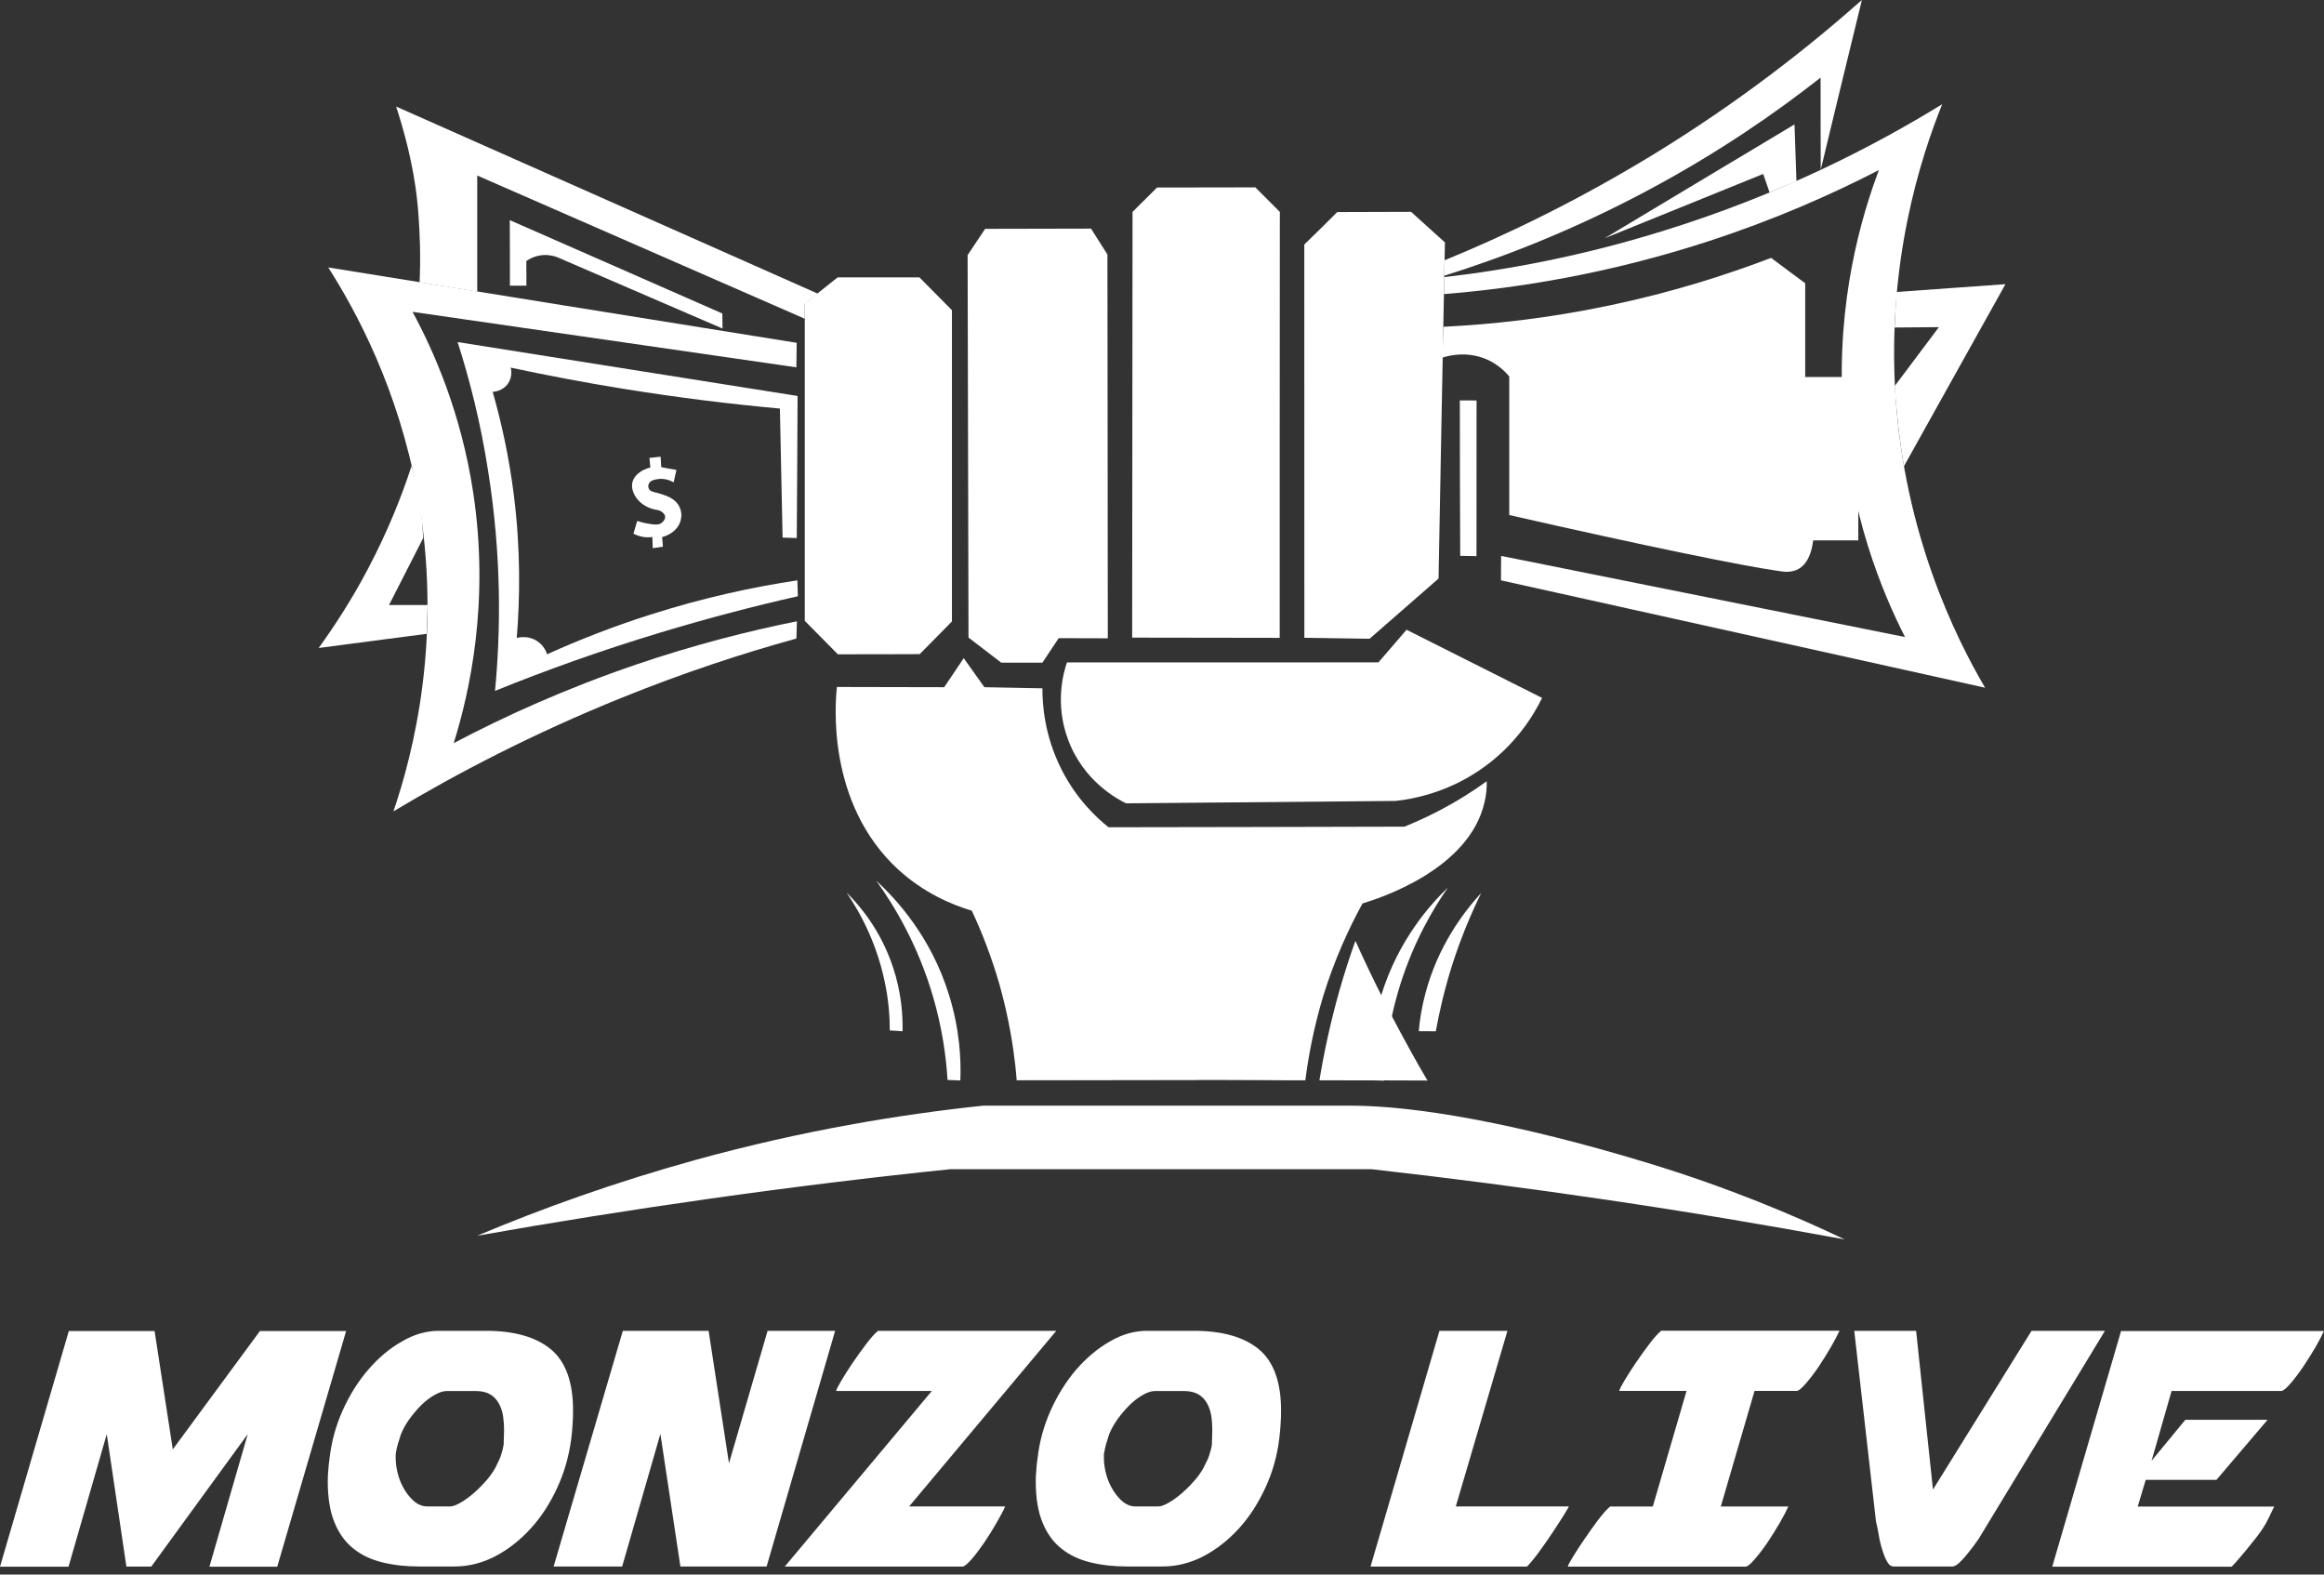 <svg width="31" height="21" viewBox="0 0 31 21" fill="none" xmlns="http://www.w3.org/2000/svg">
<rect x="0" y="0" width="31" height="21" fill="#333333" stroke="none"/>
<path d="M17.412 14.408C17.228 14.408 17.043 14.408 16.858 14.406C16.675 14.406 16.494 14.404 16.312 14.404C15.396 14.404 14.479 14.406 13.562 14.406C13.544 14.179 13.507 13.874 13.429 13.518C13.395 13.363 13.361 13.235 13.337 13.147C13.226 12.76 13.094 12.425 12.963 12.146C12.694 12.065 12.324 11.91 11.982 11.597C11.015 10.709 11.143 9.35 11.164 9.162C11.641 9.164 12.118 9.164 12.595 9.165C12.682 9.036 12.768 8.906 12.855 8.778C12.948 8.908 13.039 9.037 13.131 9.165C13.389 9.17 13.648 9.175 13.905 9.18C13.904 9.394 13.931 9.809 14.158 10.259C14.357 10.654 14.624 10.904 14.787 11.033C16.102 11.032 17.417 11.028 18.734 11.025C18.87 10.97 19.014 10.905 19.163 10.829C19.421 10.696 19.645 10.555 19.832 10.419C19.834 10.52 19.823 10.612 19.803 10.695C19.601 11.603 18.383 11.986 18.175 12.049C17.995 12.376 17.801 12.794 17.647 13.296C17.524 13.709 17.453 14.085 17.412 14.408Z" fill="white"/>
<path d="M16.311 14.398C15.394 14.399 14.477 14.401 13.562 14.402V14.398H16.311Z" fill="white"/>
<path d="M14.232 8.835C15.617 8.834 17.003 8.834 18.387 8.834C18.512 8.689 18.637 8.544 18.762 8.399C19.364 8.702 19.967 9.005 20.57 9.308C20.471 9.511 20.226 9.945 19.724 10.28C19.274 10.581 18.836 10.658 18.614 10.682C17.416 10.693 16.217 10.703 15.02 10.714C14.918 10.664 14.456 10.426 14.249 9.869C14.064 9.381 14.19 8.957 14.232 8.835Z" fill="white"/>
<path d="M12.907 3.402C12.912 5.103 12.915 6.802 12.919 8.503C13.065 8.615 13.21 8.727 13.356 8.838C13.539 8.838 13.722 8.838 13.905 8.838C13.978 8.73 14.049 8.62 14.122 8.511C14.341 8.511 14.558 8.513 14.777 8.513C14.775 6.805 14.775 5.1 14.772 3.394C14.699 3.279 14.626 3.164 14.553 3.049C14.082 3.05 13.612 3.05 13.141 3.052C13.065 3.167 12.987 3.284 12.907 3.402Z" fill="white"/>
<path d="M15.434 2.501C15.872 2.501 16.309 2.499 16.745 2.499C16.854 2.608 16.964 2.718 17.072 2.826C17.07 4.72 17.07 6.614 17.07 8.507C16.415 8.506 15.758 8.506 15.102 8.504C15.104 6.612 15.106 4.72 15.107 2.826C15.216 2.719 15.324 2.609 15.434 2.501Z" fill="white"/>
<path d="M17.838 2.828C18.166 2.827 18.494 2.827 18.822 2.825C18.972 2.961 19.123 3.097 19.274 3.233C19.244 4.729 19.217 6.222 19.189 7.716C18.882 7.983 18.577 8.252 18.269 8.519C17.979 8.514 17.689 8.511 17.399 8.506C17.399 6.758 17.398 5.01 17.398 3.261C17.545 3.12 17.691 2.974 17.838 2.828Z" fill="white"/>
<path d="M11.174 3.699C11.539 3.699 11.901 3.699 12.264 3.699C12.408 3.845 12.554 3.991 12.698 4.137C12.698 5.522 12.698 6.903 12.698 8.288C12.556 8.434 12.412 8.578 12.268 8.724C11.903 8.726 11.54 8.726 11.176 8.726C11.028 8.577 10.883 8.429 10.735 8.28C10.735 6.869 10.735 5.458 10.735 4.048C10.881 3.932 11.027 3.817 11.174 3.699Z" fill="white"/>
<path d="M6.365 16.481C7.364 16.304 8.399 16.138 9.467 15.987C10.57 15.831 11.641 15.7 12.681 15.593C14.552 15.593 16.421 15.593 18.29 15.593C19.309 15.707 20.356 15.843 21.434 16.002C22.528 16.163 23.586 16.342 24.606 16.53C23.944 16.214 23.053 15.836 21.969 15.507C20.244 14.983 18.882 14.746 18.021 14.746C16.385 14.746 14.751 14.746 13.116 14.746C12.002 14.863 10.708 15.077 9.295 15.465C8.197 15.768 7.215 16.123 6.365 16.481Z" fill="white"/>
<path d="M19.241 4.769C19.312 4.747 19.557 4.677 19.824 4.79C19.982 4.857 20.082 4.961 20.132 5.02C20.132 5.636 20.132 6.252 20.132 6.869C21.932 7.279 23.286 7.557 23.759 7.62C23.808 7.627 23.905 7.638 23.996 7.585C24.328 7.389 24.169 6.548 24.08 6.167C24.08 5.37 24.08 4.575 24.08 3.778C23.927 3.666 23.777 3.553 23.625 3.439C23.024 3.669 22.299 3.9 21.468 4.074C20.642 4.248 19.892 4.327 19.254 4.358C19.249 4.496 19.244 4.633 19.241 4.769Z" fill="white"/>
<path d="M19.261 3.922C20.236 3.844 21.452 3.654 22.797 3.215C23.67 2.93 24.427 2.596 25.063 2.268C24.83 2.886 24.498 4.006 24.58 5.43C24.661 6.841 25.112 7.908 25.411 8.496C23.615 8.135 21.82 7.775 20.024 7.414C20.022 7.523 20.022 7.631 20.022 7.74C22.175 8.218 24.326 8.695 26.479 9.172C26.08 8.491 25.403 7.122 25.283 5.26C25.172 3.494 25.616 2.114 25.907 1.39C24.985 1.957 23.746 2.595 22.202 3.074C21.11 3.415 20.109 3.599 19.264 3.696C19.264 3.771 19.262 3.847 19.261 3.922Z" fill="white"/>
<path d="M25.272 4.368C25.468 4.367 25.666 4.365 25.863 4.363C25.667 4.624 25.471 4.885 25.274 5.148C25.282 5.271 25.291 5.397 25.305 5.528C25.329 5.771 25.36 6 25.397 6.218C25.849 5.408 26.299 4.598 26.751 3.79C26.267 3.826 25.782 3.858 25.296 3.894C25.288 4.052 25.279 4.21 25.272 4.368Z" fill="white"/>
<path d="M23.963 2.417C23.955 2.165 23.945 1.912 23.937 1.659C23.093 2.165 22.249 2.672 21.405 3.177C22.11 2.892 22.815 2.605 23.519 2.32C23.549 2.403 23.576 2.485 23.604 2.566C23.723 2.516 23.842 2.468 23.963 2.417Z" fill="white"/>
<path d="M24.287 2.263C24.285 1.853 24.285 1.443 24.285 1.035C23.681 1.51 22.928 2.03 22.021 2.517C21.005 3.063 20.059 3.429 19.265 3.677C19.267 3.609 19.267 3.541 19.27 3.471C20.103 3.13 21.054 2.671 22.061 2.056C23.184 1.369 24.104 0.648 24.836 0C24.65 0.755 24.47 1.508 24.287 2.263Z" fill="white"/>
<path d="M10.627 4.572C10.625 4.68 10.625 4.79 10.623 4.899C8.916 4.653 7.209 4.405 5.503 4.159C5.791 4.692 6.149 5.506 6.31 6.556C6.538 8.042 6.258 9.252 6.052 9.911C6.731 9.553 7.544 9.184 8.483 8.864C9.259 8.6 9.982 8.416 10.63 8.286C10.628 8.362 10.625 8.438 10.623 8.516C9.902 8.715 9.115 8.973 8.283 9.31C7.108 9.785 6.096 10.313 5.248 10.821C5.508 10.058 5.921 8.487 5.563 6.556C5.31 5.2 4.772 4.185 4.379 3.567C6.46 3.903 8.543 4.238 10.627 4.572Z" fill="white"/>
<path d="M6.802 3.81C6.875 3.81 6.948 3.81 7.022 3.81C7.022 3.7 7.021 3.59 7.021 3.481C7.055 3.457 7.132 3.41 7.243 3.402C7.33 3.396 7.398 3.417 7.435 3.431C8.169 3.749 8.905 4.066 9.638 4.382C9.637 4.316 9.637 4.248 9.635 4.181C8.691 3.767 7.746 3.35 6.8 2.936C6.802 3.227 6.802 3.519 6.802 3.81Z" fill="white"/>
<path d="M5.284 1.421C5.378 1.708 5.511 2.171 5.564 2.668C5.594 2.936 5.6 3.225 5.602 3.263C5.607 3.46 5.603 3.63 5.597 3.765C5.854 3.807 6.109 3.848 6.366 3.89C6.366 3.374 6.366 2.858 6.366 2.341C7.823 2.978 9.279 3.614 10.735 4.251C10.735 4.184 10.735 4.118 10.735 4.052C10.793 4.006 10.85 3.959 10.908 3.916C9.033 3.083 7.158 2.252 5.284 1.421Z" fill="white"/>
<path d="M5.49 6.214C5.359 6.616 5.174 7.082 4.913 7.578C4.696 7.991 4.466 8.344 4.251 8.642C4.732 8.579 5.213 8.516 5.692 8.453C5.697 8.325 5.7 8.197 5.704 8.069C5.532 8.069 5.36 8.069 5.189 8.069C5.341 7.772 5.493 7.473 5.645 7.176C5.642 7.11 5.637 7.04 5.632 6.97C5.606 6.69 5.553 6.436 5.49 6.214Z" fill="white"/>
<path d="M22.202 6.042C22.506 6.042 22.752 5.796 22.752 5.492C22.752 5.189 22.506 4.943 22.202 4.943C21.899 4.943 21.653 5.189 21.653 5.492C21.653 5.796 21.899 6.042 22.202 6.042Z" fill="white"/>
<path d="M19.044 14.411C18.851 14.411 18.656 14.409 18.462 14.409H18.407C18.138 14.409 17.869 14.409 17.6 14.408C17.602 14.403 17.602 14.399 17.602 14.396C17.663 14.028 17.748 13.632 17.867 13.21C17.934 12.977 18.005 12.755 18.08 12.548C18.185 12.783 18.3 13.023 18.423 13.27C18.449 13.32 18.473 13.371 18.499 13.423C18.52 13.465 18.543 13.508 18.564 13.549C18.72 13.845 18.875 14.129 19.032 14.396C19.039 14.401 19.042 14.408 19.044 14.411Z" fill="white"/>
<path d="M6.104 4.562C7.615 4.801 9.128 5.041 10.639 5.281C10.636 5.913 10.633 6.544 10.628 7.176C10.565 7.174 10.502 7.171 10.439 7.17C10.427 6.596 10.416 6.023 10.403 5.449C9.742 5.389 9.044 5.303 8.313 5.185C7.792 5.101 7.29 5.005 6.812 4.903C6.817 4.918 6.841 5.018 6.779 5.111C6.708 5.219 6.583 5.226 6.572 5.226C6.684 5.619 6.789 6.081 6.854 6.601C6.946 7.333 6.936 7.981 6.893 8.508C6.914 8.503 7.035 8.472 7.154 8.543C7.256 8.605 7.29 8.7 7.298 8.726C7.703 8.543 8.163 8.36 8.673 8.198C9.392 7.968 10.056 7.827 10.636 7.74C10.638 7.811 10.641 7.881 10.643 7.952C10.061 8.083 9.446 8.244 8.803 8.438C8.006 8.679 7.272 8.943 6.603 9.214C6.679 8.423 6.693 7.417 6.51 6.275C6.41 5.631 6.263 5.057 6.104 4.562Z" fill="white"/>
<path d="M18.925 13.753C19.001 13.754 19.078 13.754 19.152 13.754C19.201 13.487 19.27 13.186 19.374 12.86C19.491 12.496 19.627 12.177 19.758 11.909C19.515 12.175 19.181 12.62 19.014 13.247C18.966 13.427 18.938 13.599 18.925 13.753Z" fill="white"/>
<path d="M19.314 11.837C19.112 12.127 18.859 12.559 18.679 13.128C18.634 13.274 18.596 13.416 18.567 13.551C18.498 13.876 18.47 14.166 18.462 14.398V14.413C18.444 14.413 18.426 14.411 18.407 14.411C18.363 14.409 18.32 14.409 18.276 14.409V14.398C18.264 14.124 18.284 13.742 18.412 13.311C18.417 13.298 18.42 13.285 18.425 13.272C18.651 12.54 19.076 12.065 19.314 11.837Z" fill="white"/>
<path d="M11.688 11.745C11.935 12.088 12.248 12.61 12.449 13.303C12.569 13.718 12.621 14.094 12.639 14.403C12.695 14.405 12.754 14.408 12.81 14.41C12.822 14.126 12.8 13.723 12.659 13.269C12.415 12.479 11.94 11.978 11.688 11.745Z" fill="white"/>
<path d="M11.869 13.743C11.926 13.746 11.981 13.749 12.039 13.754C12.044 13.547 12.026 13.239 11.909 12.891C11.743 12.397 11.461 12.069 11.292 11.904C11.479 12.178 11.713 12.607 11.817 13.173C11.856 13.38 11.869 13.571 11.869 13.743Z" fill="white"/>
<path d="M19.473 5.34C19.547 5.341 19.622 5.341 19.696 5.341C19.695 6.033 19.695 6.725 19.695 7.417C19.622 7.415 19.551 7.415 19.478 7.413C19.474 6.723 19.474 6.032 19.473 5.34Z" fill="white"/>
<path d="M9.023 6.267C9.012 6.322 8.997 6.378 8.986 6.433C8.942 6.408 8.861 6.374 8.767 6.391C8.735 6.395 8.671 6.408 8.654 6.454C8.645 6.471 8.645 6.499 8.657 6.522C8.683 6.569 8.743 6.557 8.877 6.609C8.913 6.624 8.931 6.63 8.953 6.645C8.971 6.655 9.046 6.698 9.076 6.791C9.102 6.87 9.081 6.938 9.073 6.961C9.018 7.118 8.845 7.16 8.832 7.163C8.835 7.205 8.84 7.249 8.843 7.291C8.798 7.298 8.752 7.304 8.707 7.311C8.705 7.262 8.704 7.212 8.702 7.162C8.671 7.166 8.626 7.17 8.573 7.16C8.519 7.15 8.477 7.131 8.449 7.118C8.466 7.061 8.482 7.004 8.5 6.948C8.537 6.959 8.584 6.974 8.641 6.983C8.762 7.006 8.793 6.991 8.807 6.985C8.843 6.967 8.877 6.925 8.872 6.888C8.866 6.842 8.806 6.807 8.77 6.802C8.534 6.77 8.402 6.572 8.436 6.431C8.459 6.337 8.558 6.263 8.675 6.235C8.67 6.193 8.666 6.149 8.663 6.107C8.713 6.102 8.762 6.096 8.812 6.091C8.816 6.136 8.817 6.183 8.82 6.23C8.887 6.245 8.955 6.256 9.023 6.267Z" fill="white"/>
<path d="M24.788 5.028H21.859V7.207H24.788V5.028Z" fill="white"/>
<path d="M21.943 5.821C21.995 5.851 22.07 5.879 22.147 5.879C22.264 5.879 22.332 5.817 22.332 5.728C22.332 5.646 22.285 5.599 22.165 5.553C22.021 5.501 21.932 5.427 21.932 5.302C21.932 5.165 22.045 5.062 22.217 5.062C22.308 5.062 22.372 5.084 22.413 5.106L22.382 5.199C22.353 5.182 22.295 5.156 22.214 5.156C22.094 5.156 22.047 5.229 22.047 5.289C22.047 5.372 22.1 5.412 22.222 5.459C22.371 5.518 22.447 5.589 22.447 5.719C22.447 5.855 22.346 5.973 22.138 5.973C22.052 5.973 21.959 5.949 21.912 5.916L21.943 5.821Z" fill="white"/>
<path d="M16.311 14.398C15.394 14.399 14.477 14.401 13.562 14.402V14.398H16.311Z" fill="white"/>
<path d="M2.794 20.893L3.305 19.126L2.018 20.893H1.686L1.424 19.127L0.914 20.895H0L0.918 17.752H2.062L2.305 19.33L3.467 17.752H4.617L3.698 20.895H2.794V20.893Z" fill="white"/>
<path d="M7.43 19.848C7.335 20.054 7.218 20.234 7.077 20.388C6.936 20.542 6.779 20.665 6.606 20.756C6.433 20.846 6.25 20.892 6.06 20.892H5.587C5.414 20.892 5.252 20.874 5.104 20.838C4.955 20.802 4.827 20.743 4.719 20.657C4.61 20.573 4.524 20.456 4.464 20.31C4.403 20.164 4.372 19.98 4.372 19.759C4.372 19.712 4.374 19.662 4.379 19.61C4.382 19.558 4.388 19.505 4.396 19.45C4.421 19.228 4.479 19.016 4.571 18.81C4.664 18.604 4.777 18.424 4.912 18.267C5.046 18.112 5.195 17.985 5.359 17.892C5.522 17.796 5.687 17.749 5.854 17.749H6.483C6.862 17.749 7.15 17.832 7.348 17.995C7.545 18.159 7.644 18.431 7.644 18.81C7.644 18.87 7.643 18.93 7.638 18.993C7.635 19.056 7.628 19.121 7.62 19.189C7.589 19.424 7.526 19.643 7.43 19.848ZM5.278 19.409V19.445C5.278 19.516 5.289 19.591 5.31 19.667C5.331 19.745 5.362 19.814 5.402 19.878C5.441 19.941 5.487 19.993 5.535 20.032C5.584 20.07 5.639 20.091 5.699 20.091H6.007C6.039 20.091 6.084 20.075 6.143 20.041C6.203 20.007 6.263 19.963 6.326 19.908C6.389 19.853 6.449 19.79 6.507 19.722C6.564 19.652 6.608 19.584 6.635 19.518C6.663 19.466 6.68 19.422 6.689 19.387L6.706 19.327C6.714 19.288 6.718 19.27 6.718 19.273C6.718 19.241 6.719 19.209 6.721 19.176C6.723 19.142 6.724 19.108 6.724 19.073C6.724 19.009 6.719 18.946 6.71 18.883C6.7 18.82 6.68 18.763 6.653 18.715C6.625 18.666 6.587 18.625 6.538 18.596C6.488 18.567 6.425 18.552 6.345 18.552H5.96C5.913 18.552 5.859 18.569 5.799 18.603C5.739 18.637 5.681 18.68 5.624 18.735C5.568 18.791 5.514 18.854 5.464 18.922C5.414 18.991 5.376 19.059 5.349 19.126C5.333 19.173 5.32 19.218 5.307 19.259C5.295 19.301 5.287 19.337 5.282 19.369C5.281 19.372 5.278 19.387 5.278 19.409Z" fill="white"/>
<path d="M8.308 17.749H9.452L9.724 19.516L10.239 17.749H11.14L10.226 20.892H9.076L8.809 19.124L8.299 20.892H7.385L8.308 17.749Z" fill="white"/>
<path d="M12.43 18.551H11.155V18.544C11.158 18.528 11.181 18.485 11.223 18.413C11.265 18.342 11.315 18.262 11.373 18.177C11.433 18.089 11.493 18.005 11.555 17.924C11.616 17.843 11.668 17.785 11.712 17.749H14.09L12.127 20.091H13.408C13.384 20.146 13.346 20.219 13.294 20.308C13.243 20.398 13.188 20.485 13.129 20.573C13.069 20.66 13.013 20.735 12.958 20.798C12.902 20.861 12.862 20.893 12.839 20.893H10.468L12.43 18.551Z" fill="white"/>
<path d="M16.876 19.848C16.78 20.054 16.664 20.234 16.523 20.388C16.382 20.542 16.225 20.665 16.052 20.756C15.878 20.846 15.695 20.892 15.506 20.892H15.031C14.858 20.892 14.696 20.874 14.548 20.838C14.399 20.802 14.271 20.743 14.163 20.657C14.054 20.573 13.968 20.456 13.908 20.31C13.847 20.164 13.816 19.98 13.816 19.759C13.816 19.712 13.818 19.662 13.823 19.61C13.826 19.558 13.832 19.505 13.84 19.45C13.865 19.228 13.923 19.016 14.015 18.81C14.108 18.604 14.221 18.424 14.355 18.267C14.49 18.112 14.639 17.985 14.803 17.892C14.966 17.796 15.132 17.749 15.298 17.749H15.927C16.306 17.749 16.594 17.832 16.792 17.995C16.989 18.159 17.088 18.431 17.088 18.81C17.088 18.87 17.087 18.93 17.082 18.993C17.079 19.056 17.072 19.121 17.064 19.189C17.035 19.424 16.972 19.643 16.876 19.848ZM14.725 19.409V19.445C14.725 19.516 14.736 19.591 14.757 19.667C14.778 19.745 14.809 19.814 14.85 19.878C14.889 19.941 14.934 19.993 14.982 20.032C15.031 20.07 15.086 20.091 15.146 20.091H15.454C15.485 20.091 15.532 20.075 15.59 20.041C15.65 20.007 15.71 19.963 15.773 19.908C15.836 19.853 15.896 19.79 15.954 19.722C16.011 19.652 16.055 19.584 16.082 19.518C16.11 19.466 16.128 19.422 16.136 19.387L16.154 19.327C16.162 19.288 16.165 19.27 16.165 19.273C16.165 19.241 16.167 19.209 16.168 19.176C16.17 19.142 16.171 19.108 16.171 19.073C16.171 19.009 16.167 18.946 16.157 18.883C16.147 18.82 16.128 18.763 16.1 18.715C16.073 18.666 16.034 18.625 15.985 18.596C15.935 18.567 15.872 18.552 15.792 18.552H15.407C15.36 18.552 15.306 18.569 15.246 18.603C15.187 18.637 15.128 18.68 15.072 18.735C15.015 18.791 14.961 18.854 14.911 18.922C14.861 18.991 14.824 19.059 14.796 19.126C14.78 19.173 14.767 19.218 14.754 19.259C14.743 19.301 14.735 19.337 14.73 19.369C14.726 19.372 14.725 19.387 14.725 19.409Z" fill="white"/>
<path d="M18.282 20.892L19.201 17.749H20.108L19.419 20.091H20.926C20.929 20.091 20.911 20.125 20.869 20.192C20.827 20.26 20.777 20.338 20.718 20.427C20.659 20.516 20.597 20.605 20.532 20.694C20.467 20.783 20.412 20.849 20.369 20.893H18.282V20.892Z" fill="white"/>
<path d="M20.915 20.887C20.918 20.871 20.942 20.828 20.986 20.756C21.029 20.685 21.081 20.605 21.14 20.52C21.2 20.432 21.26 20.348 21.321 20.267C21.383 20.186 21.434 20.128 21.478 20.092H22.047L22.497 18.55H21.601V18.543C21.605 18.527 21.627 18.483 21.669 18.412C21.712 18.341 21.762 18.262 21.82 18.176C21.88 18.088 21.94 18.004 22.002 17.923C22.063 17.842 22.115 17.784 22.159 17.748H24.537C24.512 17.803 24.475 17.876 24.423 17.965C24.371 18.054 24.316 18.142 24.258 18.229C24.198 18.317 24.141 18.391 24.086 18.454C24.031 18.517 23.991 18.55 23.968 18.55H23.404L22.954 20.092H23.855C23.83 20.147 23.793 20.22 23.741 20.309C23.689 20.398 23.634 20.486 23.576 20.573C23.516 20.661 23.459 20.735 23.404 20.798C23.349 20.861 23.309 20.894 23.286 20.894H20.915V20.887Z" fill="white"/>
<path d="M27.099 17.749H28.078L26.393 20.524C26.377 20.548 26.354 20.579 26.325 20.619C26.296 20.658 26.263 20.699 26.229 20.741C26.195 20.783 26.161 20.819 26.129 20.848C26.095 20.877 26.067 20.892 26.043 20.892H25.261C25.225 20.892 25.196 20.871 25.172 20.827C25.147 20.783 25.126 20.73 25.107 20.666C25.087 20.603 25.071 20.537 25.06 20.467C25.049 20.398 25.035 20.339 25.024 20.292L24.734 17.749H25.559L25.784 19.866L27.099 17.749Z" fill="white"/>
<path d="M31 17.749C30.976 17.804 30.938 17.877 30.887 17.966C30.835 18.055 30.78 18.143 30.721 18.23C30.661 18.318 30.605 18.392 30.55 18.455C30.495 18.518 30.454 18.551 30.431 18.551H28.967L28.7 19.482L29.15 18.936H30.247L29.565 19.737H28.622L28.515 20.093H30.336C30.333 20.101 30.325 20.117 30.311 20.143C30.3 20.169 30.287 20.195 30.273 20.223C30.258 20.25 30.247 20.276 30.234 20.3C30.222 20.325 30.214 20.338 30.209 20.343C30.182 20.39 30.143 20.445 30.095 20.508C30.044 20.571 29.997 20.631 29.949 20.689C29.902 20.746 29.86 20.794 29.824 20.835C29.788 20.874 29.769 20.895 29.764 20.895H27.375L28.293 17.752H31V17.749Z" fill="white"/>
</svg>
